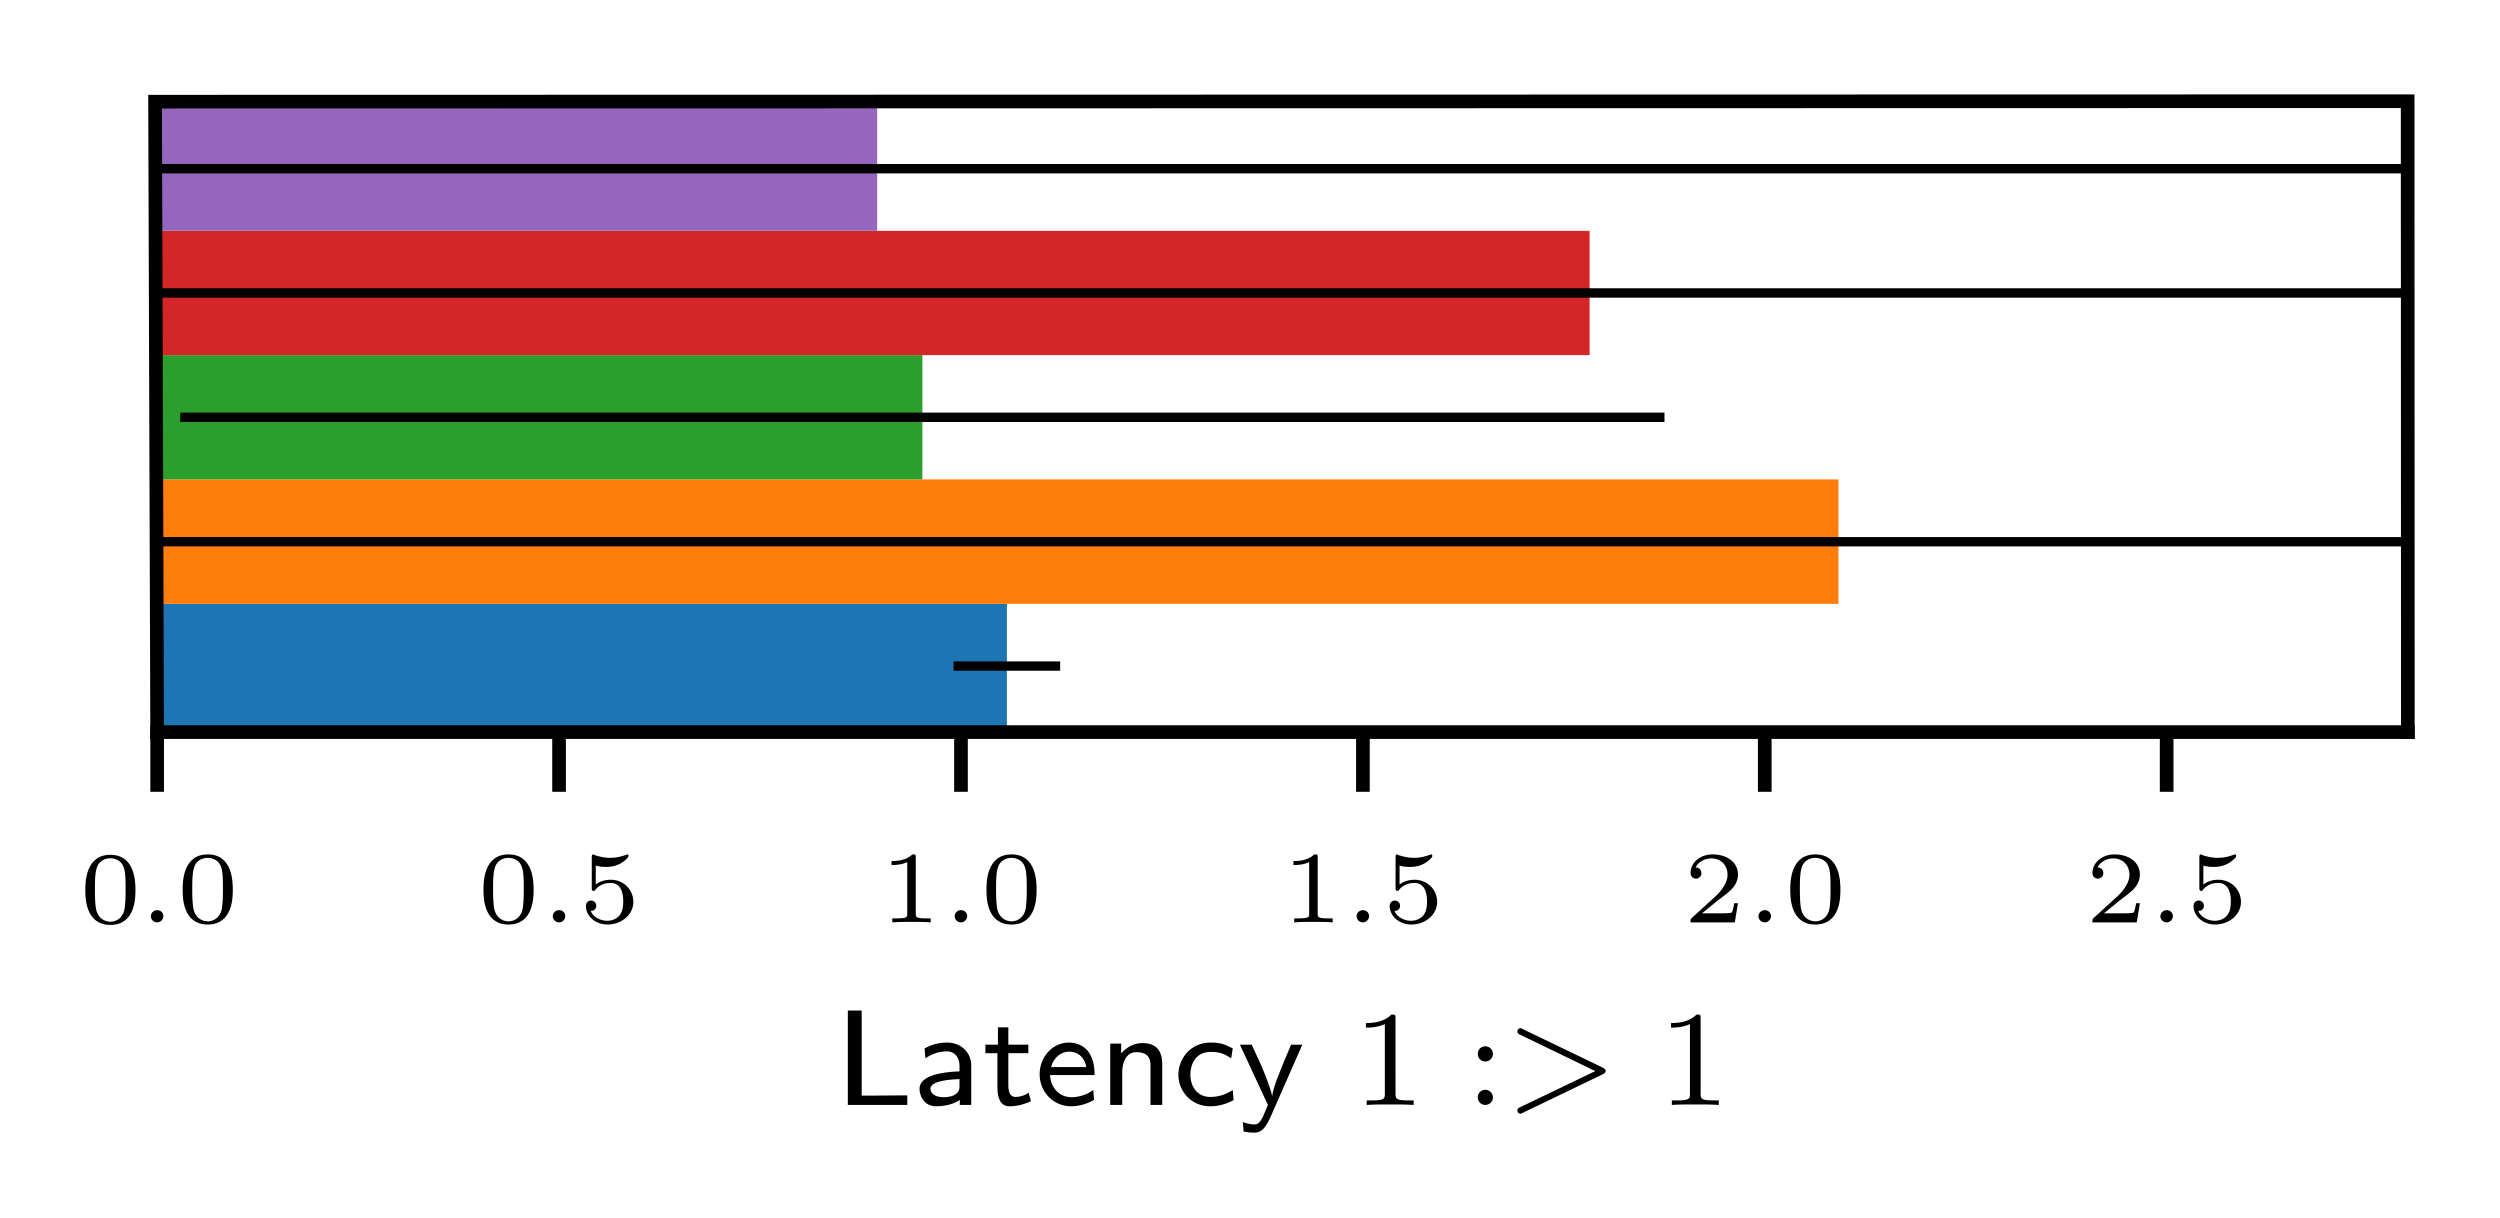 <?xml version="1.0" encoding="UTF-8" standalone="no"?>
<svg
   xmlns:dc="http://purl.org/dc/elements/1.1/"
   xmlns:cc="http://creativecommons.org/ns#"
   xmlns:rdf="http://www.w3.org/1999/02/22-rdf-syntax-ns#"
   xmlns:svg="http://www.w3.org/2000/svg"
   xmlns="http://www.w3.org/2000/svg"
   xmlns:xlink="http://www.w3.org/1999/xlink"
   xmlns:sodipodi="http://sodipodi.sourceforge.net/DTD/sodipodi-0.dtd"
   xmlns:inkscape="http://www.inkscape.org/namespaces/inkscape"
   width="146.491pt"
   height="71.371pt"
   viewBox="0 0 146.491 71.371"
   version="1.1"
   id="svg2"
   inkscape:version="0.91 r13725"
   sodipodi:docname="plot_summary_bar_plots-latency-zoomed.svg">
  <sodipodi:namedview
     pagecolor="#ffffff"
     bordercolor="#666666"
     borderopacity="1"
     objecttolerance="10"
     gridtolerance="10"
     guidetolerance="10"
     inkscape:pageopacity="0"
     inkscape:pageshadow="2"
     inkscape:window-width="764"
     inkscape:window-height="1005"
     id="namedview2291"
     showgrid="false"
     inkscape:snap-grids="true"
     inkscape:zoom="2.1401709"
     inkscape:cx="127.9986"
     inkscape:cy="23.51955"
     inkscape:window-x="0"
     inkscape:window-y="73"
     inkscape:window-maximized="0"
     inkscape:current-layer="surface1"
     fit-margin-top="5"
     fit-margin-left="5"
     fit-margin-right="5"
     fit-margin-bottom="5" />
  <defs
     id="defs4">
    <g
       id="g6">
      <symbol
         overflow="visible"
         id="glyph0-0"
         style="overflow:visible">
        <path
           style="stroke:none"
           d=""
           id="path9"
           inkscape:connector-curvature="0" />
      </symbol>
      <symbol
         overflow="visible"
         id="glyph0-1"
         style="overflow:visible">
        <path
           style="stroke:none"
           d="m 3.297,-1.906 c 0,-0.438 0,-2.078 -1.469,-2.078 -1.469,0 -1.469,1.641 -1.469,2.078 0,0.422 0,2.031 1.469,2.031 1.469,0 1.469,-1.609 1.469,-2.031 z m -1.469,1.844 c -0.25,0 -0.656,-0.125 -0.812,-0.625 -0.094,-0.344 -0.094,-0.922 -0.094,-1.297 0,-0.406 0,-0.859 0.094,-1.188 0.141,-0.531 0.594,-0.609 0.812,-0.609 0.266,0 0.672,0.125 0.797,0.578 0.094,0.312 0.094,0.75 0.094,1.219 0,0.375 0,0.984 -0.094,1.312 C 2.453,-0.141 2.016,-0.062 1.828,-0.062 Z m 0,0"
           id="path12"
           inkscape:connector-curvature="0" />
      </symbol>
      <symbol
         overflow="visible"
         id="glyph0-2"
         style="overflow:visible">
        <path
           style="stroke:none"
           d="M 1.016,-3.328 C 1.219,-3.266 1.422,-3.25 1.625,-3.25 c 0.141,0 0.469,0 0.844,-0.203 0.109,-0.062 0.469,-0.312 0.469,-0.438 0,-0.078 -0.047,-0.094 -0.078,-0.094 -0.016,0 -0.016,0 -0.094,0.031 C 2.562,-3.875 2.25,-3.781 1.859,-3.781 1.562,-3.781 1.25,-3.844 0.969,-3.938 0.922,-3.969 0.891,-3.984 0.875,-3.984 c -0.094,0 -0.094,0.078 -0.094,0.172 l 0,1.797 c 0,0.094 0,0.172 0.109,0.172 C 0.953,-1.844 0.969,-1.875 1,-1.922 1.156,-2.109 1.422,-2.312 1.891,-2.312 2.625,-2.312 2.625,-1.422 2.625,-1.234 2.625,-1 2.609,-0.656 2.406,-0.406 c -0.188,0.219 -0.469,0.312 -0.719,0.312 -0.406,0 -0.828,-0.219 -0.969,-0.578 0.297,0 0.328,-0.234 0.328,-0.297 0,-0.172 -0.125,-0.312 -0.312,-0.312 C 0.688,-1.281 0.438,-1.25 0.438,-0.953 0.438,-0.406 0.953,0.125 1.703,0.125 2.531,0.125 3.219,-0.453 3.219,-1.203 3.219,-1.891 2.672,-2.5 1.891,-2.5 c -0.375,0 -0.688,0.125 -0.875,0.281 z m 0,0"
           id="path15"
           inkscape:connector-curvature="0" />
      </symbol>
      <symbol
         overflow="visible"
         id="glyph0-3"
         style="overflow:visible">
        <path
           style="stroke:none"
           d="m 2.141,-3.797 c 0,-0.188 -0.016,-0.188 -0.203,-0.188 -0.391,0.391 -1,0.391 -1.219,0.391 l 0,0.234 c 0.156,0 0.562,0 0.922,-0.172 l 0,3.016 c 0,0.203 0,0.281 -0.625,0.281 l -0.25,0 0,0.234 c 0.328,-0.031 0.797,-0.031 1.125,-0.031 0.328,0 0.797,0 1.125,0.031 l 0,-0.234 -0.25,0 c -0.625,0 -0.625,-0.078 -0.625,-0.281 z m 0,0"
           id="path18"
           inkscape:connector-curvature="0" />
      </symbol>
      <symbol
         overflow="visible"
         id="glyph0-4"
         style="overflow:visible">
        <path
           style="stroke:none"
           d="M 3.219,-1.125 3,-1.125 C 2.984,-1.031 2.922,-0.641 2.844,-0.578 2.797,-0.531 2.312,-0.531 2.219,-0.531 l -1.109,0 0.766,-0.625 C 2.078,-1.328 2.609,-1.703 2.797,-1.891 2.969,-2.062 3.219,-2.375 3.219,-2.797 c 0,-0.75 -0.672,-1.188 -1.484,-1.188 -0.766,0 -1.297,0.516 -1.297,1.078 0,0.297 0.25,0.344 0.312,0.344 0.156,0 0.328,-0.109 0.328,-0.328 C 1.078,-3.016 1,-3.219 0.734,-3.219 0.875,-3.516 1.234,-3.75 1.656,-3.75 c 0.625,0 0.953,0.469 0.953,0.953 0,0.422 -0.281,0.859 -0.688,1.25 L 0.5,-0.25 C 0.438,-0.188 0.438,-0.188 0.438,0 l 2.594,0 z m 0,0"
           id="path21"
           inkscape:connector-curvature="0" />
      </symbol>
      <symbol
         overflow="visible"
         id="glyph0-5"
         style="overflow:visible">
        <path
           style="stroke:none"
           d="m 1.766,-1.984 c 0.5,0 0.844,0.344 0.844,0.953 0,0.656 -0.391,0.938 -0.828,0.938 C 1.609,-0.094 1,-0.125 0.734,-0.469 0.969,-0.5 1.062,-0.656 1.062,-0.812 c 0,-0.203 -0.141,-0.344 -0.344,-0.344 -0.156,0 -0.344,0.109 -0.344,0.359 0,0.594 0.656,0.922 1.422,0.922 0.891,0 1.469,-0.562 1.469,-1.156 0,-0.438 -0.328,-0.906 -1.047,-1.078 0.484,-0.156 0.859,-0.547 0.859,-1.031 0,-0.484 -0.562,-0.844 -1.281,-0.844 -0.703,0 -1.234,0.328 -1.234,0.812 0,0.266 0.203,0.328 0.328,0.328 0.156,0 0.312,-0.094 0.312,-0.312 0,-0.188 -0.125,-0.297 -0.297,-0.312 0.281,-0.312 0.828,-0.312 0.891,-0.312 0.297,0 0.688,0.141 0.688,0.641 0,0.328 -0.188,0.906 -0.797,0.938 -0.109,0 -0.266,0.016 -0.312,0.016 -0.062,0.016 -0.125,0.016 -0.125,0.109 0,0.094 0.062,0.094 0.156,0.094 z m 0,0"
           id="path24"
           inkscape:connector-curvature="0" />
      </symbol>
      <symbol
         overflow="visible"
         id="glyph0-6"
         style="overflow:visible">
        <path
           style="stroke:none"
           d="m 3.375,-0.984 0,-0.234 -0.703,0 0,-2.641 c 0,-0.141 0,-0.188 -0.141,-0.188 -0.109,0 -0.125,0.031 -0.172,0.094 l -2.078,2.734 0,0.234 1.859,0 0,0.484 c 0,0.188 0,0.266 -0.5,0.266 l -0.188,0 0,0.234 c 0.125,0 0.688,-0.031 0.953,-0.031 C 2.672,-0.031 3.234,0 3.344,0 l 0,-0.234 -0.172,0 c -0.5,0 -0.5,-0.078 -0.5,-0.266 l 0,-0.484 z m -1.203,-2.406 0,2.172 -1.641,0 z m 0,0"
           id="path27"
           inkscape:connector-curvature="0" />
      </symbol>
      <symbol
         overflow="visible"
         id="glyph1-0"
         style="overflow:visible">
        <path
           style="stroke:none"
           d=""
           id="path30"
           inkscape:connector-curvature="0" />
      </symbol>
      <symbol
         overflow="visible"
         id="glyph1-1"
         style="overflow:visible">
        <path
           style="stroke:none"
           d="M 3.578,-2.578 C 4.719,-2.922 5,-3.609 5,-4.047 5,-4.875 4.031,-5.531 2.875,-5.531 l -2.094,0 0,5.531 0.781,0 0,-2.5 1.312,0 L 4.438,0 5.234,0 Z M 1.562,-3.031 l 0,-2.031 1.203,0 c 0.922,0 1.516,0.438 1.516,1.016 0,0.562 -0.547,1.016 -1.516,1.016 z m 0,0"
           id="path33"
           inkscape:connector-curvature="0" />
      </symbol>
      <symbol
         overflow="visible"
         id="glyph1-2"
         style="overflow:visible">
        <path
           style="stroke:none"
           d="m 3.422,-0.875 c -0.438,0.328 -0.938,0.422 -1.281,0.422 -0.703,0 -1.219,-0.562 -1.25,-1.297 L 3.5,-1.75 C 3.5,-2.109 3.469,-2.641 3.156,-3.094 2.875,-3.5 2.391,-3.656 2,-3.656 c -0.969,0 -1.719,0.844 -1.719,1.859 0,1.031 0.797,1.875 1.844,1.875 0.469,0 0.938,-0.141 1.344,-0.375 z M 0.953,-2.219 C 1.125,-2.859 1.609,-3.125 2,-3.125 c 0.344,0 0.875,0.156 1.016,0.906 z m 0,0"
           id="path36"
           inkscape:connector-curvature="0" />
      </symbol>
      <symbol
         overflow="visible"
         id="glyph1-3"
         style="overflow:visible">
        <path
           style="stroke:none"
           d="m 5.656,-3.531 -0.625,0 C 4.969,-3.312 4.516,-1.969 4.266,-1.141 4.203,-0.906 4.125,-0.656 4.109,-0.469 l -0.016,0 C 4.047,-0.797 3.766,-1.656 3.75,-1.719 l -0.594,-1.812 -0.594,0 C 2.328,-2.859 1.734,-1.062 1.672,-0.484 l -0.016,0 C 1.594,-1.047 1,-2.812 0.875,-3.203 0.812,-3.391 0.812,-3.406 0.766,-3.531 l -0.641,0 L 1.281,0 1.953,0 c 0,-0.031 0.219,-0.656 0.5,-1.547 0.125,-0.391 0.359,-1.156 0.406,-1.5 l 0,-0.016 c 0.016,0.172 0.062,0.344 0.125,0.547 0.047,0.203 0.109,0.406 0.156,0.594 L 3.766,0 4.5,0 Z m 0,0"
           id="path39"
           inkscape:connector-curvature="0" />
      </symbol>
      <symbol
         overflow="visible"
         id="glyph1-4"
         style="overflow:visible">
        <path
           style="stroke:none"
           d="m 3.391,-2.297 c 0,-0.812 -0.625,-1.359 -1.406,-1.359 -0.5,0 -0.891,0.109 -1.328,0.344 l 0.047,0.578 c 0.266,-0.172 0.656,-0.406 1.281,-0.406 0.344,0 0.719,0.25 0.719,0.859 l 0,0.312 c -1.188,0.047 -2.344,0.281 -2.344,1.031 0,0.391 0.266,1.016 0.969,1.016 0.344,0 0.969,-0.062 1.391,-0.375 L 2.719,0 3.391,0 Z M 2.703,-1.125 c 0,0.156 0,0.359 -0.281,0.531 -0.25,0.141 -0.562,0.141 -0.656,0.141 -0.438,0 -0.766,-0.188 -0.766,-0.5 0,-0.5 1.344,-0.547 1.703,-0.562 z m 0,0"
           id="path42"
           inkscape:connector-curvature="0" />
      </symbol>
      <symbol
         overflow="visible"
         id="glyph1-5"
         style="overflow:visible">
        <path
           style="stroke:none"
           d="m 1.344,-1.703 c 0,-0.859 0.719,-1.312 1.422,-1.328 l 0,-0.594 c -0.672,0.016 -1.156,0.344 -1.469,0.766 l 0,-0.734 -0.625,0 0,3.594 0.672,0 z m 0,0"
           id="path45"
           inkscape:connector-curvature="0" />
      </symbol>
      <symbol
         overflow="visible"
         id="glyph1-6"
         style="overflow:visible">
        <path
           style="stroke:none"
           d="m 3.688,-5.531 -0.672,0 0,2.328 c -0.5,-0.359 -1.031,-0.422 -1.25,-0.422 -0.844,0 -1.484,0.844 -1.484,1.859 0,1.016 0.641,1.844 1.453,1.844 0.5,0 0.953,-0.219 1.266,-0.5 L 3,0 3.688,0 Z M 3,-0.984 c -0.203,0.328 -0.5,0.531 -0.891,0.531 -0.562,0 -1.125,-0.391 -1.125,-1.312 0,-0.984 0.672,-1.328 1.219,-1.328 0.312,0 0.578,0.141 0.797,0.406 z m 0,0"
           id="path48"
           inkscape:connector-curvature="0" />
      </symbol>
      <symbol
         overflow="visible"
         id="glyph1-7"
         style="overflow:visible">
        <path
           style="stroke:none"
           d="m 1.578,-5.531 -0.812,0 0,5.531 3.484,0 0,-0.562 c -0.766,0 -1.516,0.016 -2.281,0.016 l -0.391,0 z m 0,0"
           id="path51"
           inkscape:connector-curvature="0" />
      </symbol>
      <symbol
         overflow="visible"
         id="glyph1-8"
         style="overflow:visible">
        <path
           style="stroke:none"
           d="m 1.5,-3.031 1.172,0 0,-0.5 -1.172,0 0,-1.016 -0.609,0 0,1.016 -0.734,0 0,0.5 0.703,0 0,2.016 c 0,0.531 0.141,1.094 0.703,1.094 0.578,0 1.016,-0.188 1.266,-0.297 l -0.141,-0.5 c -0.266,0.188 -0.547,0.25 -0.766,0.25 C 1.578,-0.469 1.5,-0.797 1.5,-1.156 Z m 0,0"
           id="path54"
           inkscape:connector-curvature="0" />
      </symbol>
      <symbol
         overflow="visible"
         id="glyph1-9"
         style="overflow:visible">
        <path
           style="stroke:none"
           d="m 3.703,-2.359 c 0,-0.625 -0.188,-1.266 -1.156,-1.266 -0.453,0 -0.891,0.188 -1.25,0.609 l 0,-0.578 -0.641,0 0,3.594 0.703,0 0,-1.938 c 0,-0.531 0.219,-1.156 0.828,-1.156 0.828,0 0.828,0.562 0.828,0.797 l 0,2.297 0.688,0 z m 0,0"
           id="path57"
           inkscape:connector-curvature="0" />
      </symbol>
      <symbol
         overflow="visible"
         id="glyph1-10"
         style="overflow:visible">
        <path
           style="stroke:none"
           d="m 3.469,-0.875 c -0.406,0.266 -0.828,0.406 -1.328,0.406 -0.734,0 -1.156,-0.594 -1.156,-1.312 0,-0.609 0.312,-1.328 1.188,-1.328 0.531,0 0.797,0.109 1.203,0.375 L 3.469,-3.312 C 3,-3.547 2.781,-3.656 2.172,-3.656 c -1.203,0 -1.891,0.969 -1.891,1.891 0,0.969 0.766,1.844 1.859,1.844 0.547,0 1.031,-0.172 1.375,-0.359 z m 0,0"
           id="path60"
           inkscape:connector-curvature="0" />
      </symbol>
      <symbol
         overflow="visible"
         id="glyph1-11"
         style="overflow:visible">
        <path
           style="stroke:none"
           d="m 3.781,-3.531 -0.656,0 C 2.484,-2.016 2.047,-0.984 2.016,-0.5 c -0.031,-0.219 -0.172,-0.625 -0.312,-1 -0.125,-0.312 -0.25,-0.641 -0.391,-0.953 l -0.5,-1.078 -0.688,0 L 1.766,0 c -0.094,0.234 -0.25,0.594 -0.297,0.703 -0.172,0.328 -0.281,0.438 -0.5,0.438 -0.031,0 -0.328,0 -0.672,-0.141 L 0.344,1.562 c 0.078,0.016 0.375,0.062 0.625,0.062 0.312,0 0.594,-0.125 0.938,-0.891 z m 0,0"
           id="path63"
           inkscape:connector-curvature="0" />
      </symbol>
      <symbol
         overflow="visible"
         id="glyph1-12"
         style="overflow:visible">
        <path
           style="stroke:none"
           d="m 0.781,-5.531 0,5.531 2.266,0 c 1.438,0 2.594,-1.219 2.594,-2.719 0,-1.562 -1.172,-2.812 -2.594,-2.812 z m 0.781,5.062 0,-4.594 1.266,0 c 1.094,0 2.031,0.875 2.031,2.344 0,1.469 -0.984,2.25 -2.031,2.25 z m 0,0"
           id="path66"
           inkscape:connector-curvature="0" />
      </symbol>
      <symbol
         overflow="visible"
         id="glyph1-13"
         style="overflow:visible">
        <path
           style="stroke:none"
           d="m 1.406,-5.469 -0.812,0 0,0.812 0.812,0 z m -0.062,1.938 -0.672,0 0,3.531 0.672,0 z m 0,0"
           id="path69"
           inkscape:connector-curvature="0" />
      </symbol>
      <symbol
         overflow="visible"
         id="glyph1-14"
         style="overflow:visible">
        <path
           style="stroke:none"
           d="m 2.906,-3.406 c -0.547,-0.234 -0.938,-0.25 -1.219,-0.25 -0.203,0 -1.406,0 -1.406,1.062 0,0.375 0.203,0.578 0.312,0.672 C 0.875,-1.641 1.203,-1.578 1.625,-1.5 2,-1.422 2.438,-1.344 2.438,-0.969 c 0,0.5 -0.672,0.5 -0.781,0.5 -0.516,0 -0.984,-0.172 -1.312,-0.406 l -0.109,0.609 c 0.281,0.125 0.766,0.344 1.422,0.344 0.359,0 0.703,-0.047 1,-0.266 0.297,-0.234 0.391,-0.578 0.391,-0.844 0,-0.141 -0.016,-0.453 -0.344,-0.766 C 2.406,-2.062 2.125,-2.109 1.734,-2.188 1.266,-2.266 0.906,-2.344 0.906,-2.688 c 0,-0.453 0.578,-0.453 0.703,-0.453 0.453,0 0.797,0.094 1.203,0.297 z m 0,0"
           id="path72"
           inkscape:connector-curvature="0" />
      </symbol>
      <symbol
         overflow="visible"
         id="glyph1-15"
         style="overflow:visible">
        <path
           style="stroke:none"
           d="m 2.344,-1.516 0,-0.516 -2.25,0 0,0.516 z m 0,0"
           id="path75"
           inkscape:connector-curvature="0" />
      </symbol>
      <symbol
         overflow="visible"
         id="glyph1-16"
         style="overflow:visible">
        <path
           style="stroke:none"
           d="m 6.234,-5.531 -0.719,0 0,0.703 0.719,0 z m -0.031,2 -0.672,0 0,3.531 0.672,0 z m -2.344,0.5 0.984,0 0,-0.5 -1,0 0,-0.938 c 0,-0.484 0.266,-0.609 0.5,-0.609 0.234,0 0.422,0.094 0.5,0.141 l 0,-0.594 c -0.188,-0.062 -0.25,-0.078 -0.5,-0.078 -0.641,0 -1.141,0.578 -1.141,1.375 l 0,4.234 0.656,0 z m -2.344,0 0.984,0 0,-0.5 -1.016,0 0,-0.938 c 0,-0.531 0.406,-0.609 0.625,-0.609 0.203,0 0.406,0.047 0.594,0.125 l 0,-0.578 C 2.609,-5.547 2.375,-5.609 2.125,-5.609 c -0.734,0 -1.281,0.594 -1.281,1.375 l 0,0.703 -0.609,0 0,0.5 0.609,0 0,3.031 0.672,0 z m 0,0"
           id="path78"
           inkscape:connector-curvature="0" />
      </symbol>
      <symbol
         overflow="visible"
         id="glyph2-0"
         style="overflow:visible">
        <path
           style="stroke:none"
           d=""
           id="path81"
           inkscape:connector-curvature="0" />
      </symbol>
      <symbol
         overflow="visible"
         id="glyph2-1"
         style="overflow:visible">
        <path
           style="stroke:none"
           d="m 1.922,-4.047 -0.125,0 c -0.391,0.359 -0.891,0.375 -1.25,0.391 l 0,0.375 c 0.234,0 0.531,-0.016 0.828,-0.141 l 0,3.047 -0.781,0 0,0.375 2.125,0 0,-0.375 -0.797,0 z m 0,0"
           id="path84"
           inkscape:connector-curvature="0" />
      </symbol>
      <symbol
         overflow="visible"
         id="glyph2-2"
         style="overflow:visible">
        <path
           style="stroke:none"
           d="m 1.688,-0.453 c -0.062,0 -0.141,0 -0.203,0 l -0.688,0 L 1.719,-1.281 C 1.828,-1.375 2.125,-1.594 2.234,-1.688 c 0.266,-0.234 0.625,-0.547 0.625,-1.078 0,-0.672 -0.5,-1.281 -1.359,-1.281 -0.641,0 -1.031,0.344 -1.234,0.953 L 0.547,-2.75 c 0.141,-0.5 0.344,-0.891 0.859,-0.891 0.516,0 0.891,0.359 0.891,0.891 0,0.5 -0.297,0.781 -0.656,1.125 -0.109,0.109 -0.438,0.391 -0.562,0.5 -0.172,0.156 -0.594,0.562 -0.766,0.719 l 0,0.406 2.547,0 0,-0.453 z m 0,0"
           id="path87"
           inkscape:connector-curvature="0" />
      </symbol>
      <symbol
         overflow="visible"
         id="glyph2-3"
         style="overflow:visible">
        <path
           style="stroke:none"
           d="m 1.484,-3.469 c 0.062,0 0.141,0 0.203,0 l 0.766,0 c -0.922,0.891 -1.5,2.141 -1.5,3.531 l 0.562,0 c 0,-1.75 0.859,-3 1.391,-3.562 l 0,-0.422 -2.641,0 0,0.453 z m 0,0"
           id="path90"
           inkscape:connector-curvature="0" />
      </symbol>
      <symbol
         overflow="visible"
         id="glyph2-4"
         style="overflow:visible">
        <path
           style="stroke:none"
           d="M 2.625,-3.938 C 2.297,-4.047 2.078,-4.047 1.969,-4.047 c -0.922,0 -1.703,0.844 -1.703,2.109 0,1.625 0.734,2.062 1.328,2.062 0.484,0 0.734,-0.234 0.922,-0.422 0.391,-0.406 0.391,-0.828 0.391,-1.031 0,-0.797 -0.422,-1.438 -1,-1.438 -0.594,0 -0.906,0.297 -1.078,0.469 0.078,-0.812 0.5,-1.391 1.141,-1.391 0.125,0 0.359,0.016 0.656,0.141 z m -1.797,2.625 c 0,-0.047 0,-0.125 0.016,-0.156 0,-0.406 0.25,-0.906 0.781,-0.906 0.734,0 0.734,0.844 0.734,1.047 0,0.219 0,0.469 -0.156,0.719 -0.156,0.219 -0.328,0.344 -0.609,0.344 -0.625,0 -0.734,-0.781 -0.766,-1.047 z m 0,0"
           id="path93"
           inkscape:connector-curvature="0" />
      </symbol>
      <symbol
         overflow="visible"
         id="glyph2-5"
         style="overflow:visible">
        <path
           style="stroke:none"
           d="M 0.453,-0.156 C 0.75,0.062 1.016,0.125 1.297,0.125 2.141,0.125 2.906,-0.719 2.906,-2 c 0,-1.641 -0.719,-2.047 -1.297,-2.047 -0.531,0 -0.781,0.25 -0.953,0.422 -0.375,0.391 -0.391,0.797 -0.391,1.031 0,0.781 0.422,1.438 1,1.438 0.672,0 1.047,-0.453 1.078,-0.484 -0.078,0.953 -0.547,1.375 -1.047,1.375 -0.297,0 -0.5,-0.125 -0.625,-0.234 z m 1.875,-2.438 c 0,0.031 0,0.094 0,0.125 0,0.453 -0.266,0.922 -0.781,0.922 -0.234,0 -0.406,-0.062 -0.562,-0.312 C 0.828,-2.094 0.812,-2.328 0.812,-2.594 c 0,-0.234 0,-0.5 0.188,-0.766 C 1.125,-3.531 1.297,-3.688 1.609,-3.688 c 0.578,0 0.703,0.703 0.719,1.094 z m 0,0"
           id="path96"
           inkscape:connector-curvature="0" />
      </symbol>
      <symbol
         overflow="visible"
         id="glyph2-6"
         style="overflow:visible">
        <path
           style="stroke:none"
           d="m 2.375,-1 0.609,0 0,-0.391 -0.609,0 0,-2.531 -0.594,0 -1.609,2.531 0,0.391 1.688,0 0,1 L 2.375,0 Z M 0.688,-1.391 c 0.188,-0.281 1.203,-1.875 1.203,-2.234 l 0,2.234 z m 0,0"
           id="path99"
           inkscape:connector-curvature="0" />
      </symbol>
      <symbol
         overflow="visible"
         id="glyph2-7"
         style="overflow:visible">
        <path
           style="stroke:none"
           d="m 0.594,-3.062 c 0.25,-0.484 0.688,-0.625 0.969,-0.625 0.359,0 0.609,0.203 0.609,0.547 0,0.328 -0.203,0.719 -0.656,0.781 C 1.484,-2.344 1.453,-2.344 1.062,-2.312 l 0,0.391 0.469,0 c 0.562,0 0.766,0.453 0.766,0.828 0,0.469 -0.281,0.828 -0.75,0.828 -0.422,0 -0.906,-0.203 -1.203,-0.594 L 0.266,-0.469 C 0.609,-0.078 1.094,0.125 1.562,0.125 c 0.781,0 1.344,-0.578 1.344,-1.219 0,-0.484 -0.391,-0.875 -0.859,-1.016 C 2.5,-2.344 2.734,-2.75 2.734,-3.141 c 0,-0.5 -0.531,-0.906 -1.172,-0.906 -0.516,0 -0.953,0.266 -1.203,0.625 z m 0,0"
           id="path102"
           inkscape:connector-curvature="0" />
      </symbol>
      <symbol
         overflow="visible"
         id="glyph2-8"
         style="overflow:visible">
        <path
           style="stroke:none"
           d="m 0.984,-3.516 1.656,0 0,-0.406 -2.141,0 0,2.234 0.438,0 c 0.141,-0.328 0.422,-0.469 0.703,-0.469 0.234,0 0.609,0.172 0.609,0.922 0,0.797 -0.5,0.969 -0.797,0.969 -0.406,0 -0.781,-0.219 -0.984,-0.547 L 0.234,-0.453 C 0.531,-0.094 0.969,0.125 1.453,0.125 c 0.781,0 1.406,-0.609 1.406,-1.344 0,-0.734 -0.562,-1.328 -1.219,-1.328 -0.25,0 -0.484,0.094 -0.656,0.234 z m 0,0"
           id="path105"
           inkscape:connector-curvature="0" />
      </symbol>
      <symbol
         overflow="visible"
         id="glyph2-9"
         style="overflow:visible">
        <path
           style="stroke:none"
           d="M 2.047,-2.125 C 2.438,-2.25 2.812,-2.562 2.812,-3 c 0,-0.547 -0.516,-1.047 -1.234,-1.047 -0.703,0 -1.219,0.5 -1.219,1.047 0,0.438 0.375,0.766 0.766,0.875 -0.531,0.172 -0.859,0.578 -0.859,1.031 0,0.641 0.562,1.219 1.312,1.219 0.766,0 1.328,-0.578 1.328,-1.219 0,-0.453 -0.344,-0.859 -0.859,-1.031 z M 1.578,-2.312 C 1.156,-2.312 0.812,-2.562 0.812,-3 c 0,-0.375 0.266,-0.688 0.766,-0.688 0.5,0 0.781,0.312 0.781,0.688 0,0.422 -0.344,0.688 -0.781,0.688 z m 0,2.047 c -0.406,0 -0.766,-0.266 -0.766,-0.828 0,-0.547 0.344,-0.828 0.766,-0.828 0.438,0 0.781,0.297 0.781,0.828 0,0.562 -0.359,0.828 -0.781,0.828 z m 0,0"
           id="path108"
           inkscape:connector-curvature="0" />
      </symbol>
      <symbol
         overflow="visible"
         id="glyph2-10"
         style="overflow:visible">
        <path
           style="stroke:none"
           d="m 2.953,-3.984 c -0.375,-0.203 -0.719,-0.297 -1.156,-0.297 -0.906,0 -1.438,0.609 -1.438,1.188 0,0.25 0.078,0.531 0.359,0.812 0.266,0.234 0.547,0.297 0.922,0.391 0.5,0.125 0.641,0.156 0.812,0.328 0.109,0.109 0.203,0.281 0.203,0.484 0,0.375 -0.328,0.75 -0.922,0.75 -0.328,0 -0.891,-0.094 -1.359,-0.5 L 0.281,-0.281 C 0.578,-0.109 1.078,0.125 1.75,0.125 c 0.828,0 1.422,-0.609 1.422,-1.281 0,-0.484 -0.281,-0.75 -0.406,-0.875 C 2.516,-2.281 2.25,-2.344 1.781,-2.453 1.422,-2.531 1.234,-2.578 1.078,-2.719 1,-2.797 0.875,-2.938 0.875,-3.172 0.875,-3.5 1.203,-3.844 1.781,-3.844 c 0.453,0 0.781,0.141 1.078,0.391 z m 0,0"
           id="path111"
           inkscape:connector-curvature="0" />
      </symbol>
      <symbol
         overflow="visible"
         id="glyph2-11"
         style="overflow:visible">
        <path
           style="stroke:none"
           d="m 1.125,-2.281 0.891,0 0,-0.375 -0.891,0 0,-0.766 -0.453,0 0,0.766 -0.547,0 0,0.375 0.516,0 0,1.516 c 0,0.406 0.109,0.828 0.531,0.828 0.438,0 0.766,-0.141 0.953,-0.219 L 2.016,-0.547 c -0.203,0.141 -0.406,0.188 -0.578,0.188 -0.25,0 -0.312,-0.234 -0.312,-0.516 z m 0,0"
           id="path114"
           inkscape:connector-curvature="0" />
      </symbol>
      <symbol
         overflow="visible"
         id="glyph2-12"
         style="overflow:visible">
        <path
           style="stroke:none"
           d="m 2.547,-1.719 c 0,-0.609 -0.469,-1.031 -1.062,-1.031 -0.375,0 -0.656,0.078 -1,0.266 l 0.047,0.438 c 0.188,-0.141 0.484,-0.312 0.953,-0.312 0.266,0 0.547,0.188 0.547,0.641 l 0,0.234 c -0.891,0.031 -1.766,0.219 -1.766,0.781 C 0.266,-0.406 0.469,0.062 1,0.062 1.25,0.062 1.734,0 2.047,-0.234 l 0,0.234 0.5,0 z m -0.516,0.875 c 0,0.109 0,0.266 -0.219,0.391 -0.188,0.109 -0.422,0.125 -0.484,0.125 C 1,-0.328 0.75,-0.484 0.75,-0.719 c 0,-0.375 1.016,-0.406 1.281,-0.422 z m 0,0"
           id="path117"
           inkscape:connector-curvature="0" />
      </symbol>
      <symbol
         overflow="visible"
         id="glyph2-13"
         style="overflow:visible">
        <path
           style="stroke:none"
           d="m 1.156,-0.531 -0.547,0 0,0.531 0.547,0 z m 0,0"
           id="path120"
           inkscape:connector-curvature="0" />
      </symbol>
      <symbol
         overflow="visible"
         id="glyph2-14"
         style="overflow:visible">
        <path
           style="stroke:none"
           d="m 3.812,-1.797 -1.344,0 0,0.406 0.812,0 0,0.906 c -0.266,0.078 -0.516,0.125 -0.781,0.125 -0.922,0 -1.5,-0.875 -1.5,-1.719 C 1,-2.906 1.562,-3.812 2.469,-3.812 c 0.547,0 0.891,0.172 1.188,0.422 L 3.766,-3.938 C 3.344,-4.125 2.984,-4.219 2.531,-4.219 c -1.219,0 -2.125,0.938 -2.125,2.141 0,1.156 0.906,2.141 2.078,2.141 0.438,0 0.938,-0.094 1.328,-0.297 z m 0,0"
           id="path123"
           inkscape:connector-curvature="0" />
      </symbol>
      <symbol
         overflow="visible"
         id="glyph2-15"
         style="overflow:visible">
        <path
           style="stroke:none"
           d="m 2.984,-1.312 c 0,-0.781 -0.625,-1.438 -1.406,-1.438 -0.766,0 -1.406,0.656 -1.406,1.438 0,0.766 0.641,1.375 1.406,1.375 0.781,0 1.406,-0.609 1.406,-1.375 z m -1.406,0.953 c -0.469,0 -0.875,-0.344 -0.875,-1.016 0,-0.672 0.438,-0.984 0.875,-0.984 0.453,0 0.891,0.312 0.891,0.984 0,0.688 -0.422,1.016 -0.891,1.016 z m 0,0"
           id="path126"
           inkscape:connector-curvature="0" />
      </symbol>
      <symbol
         overflow="visible"
         id="glyph2-16"
         style="overflow:visible">
        <path
           style="stroke:none"
           d="m 1,-4.156 -0.5,0 L 0.5,0 1,0 Z m 0,0"
           id="path129"
           inkscape:connector-curvature="0" />
      </symbol>
      <symbol
         overflow="visible"
         id="glyph2-17"
         style="overflow:visible">
        <path
           style="stroke:none"
           d="m 1.156,0 0,-0.531 -0.547,0 0,0.531 0.172,0 -0.172,0.766 0.266,0 z m 0,0"
           id="path132"
           inkscape:connector-curvature="0" />
      </symbol>
      <symbol
         overflow="visible"
         id="glyph2-18"
         style="overflow:visible">
        <path
           style="stroke:none"
           d="M 1.031,-0.281 C 1.344,0 1.688,0.062 1.891,0.062 c 0.641,0 1.172,-0.609 1.172,-1.391 0,-0.719 -0.391,-1.391 -0.984,-1.391 -0.266,0 -0.719,0.078 -1.062,0.344 l 0,-0.281 -0.5,0 0,3.812 0.516,0 z m 0,-1.703 c 0.141,-0.172 0.375,-0.312 0.656,-0.312 0.484,0 0.859,0.438 0.859,0.969 0,0.594 -0.453,1 -0.922,1 -0.094,0 -0.234,-0.016 -0.391,-0.141 C 1.047,-0.609 1.031,-0.703 1.031,-0.812 Z m 0,0"
           id="path135"
           inkscape:connector-curvature="0" />
      </symbol>
      <symbol
         overflow="visible"
         id="glyph2-19"
         style="overflow:visible">
        <path
           style="stroke:none"
           d="m 4.25,-2.656 -0.469,0 c -0.047,0.172 -0.391,1.172 -0.578,1.797 -0.047,0.172 -0.109,0.375 -0.125,0.5 C 3.047,-0.594 2.828,-1.25 2.812,-1.281 l -0.438,-1.375 -0.453,0 C 1.75,-2.141 1.297,-0.797 1.25,-0.359 c -0.047,-0.438 -0.5,-1.75 -0.594,-2.047 -0.047,-0.141 -0.047,-0.156 -0.078,-0.25 l -0.484,0 0.875,2.656 0.5,0 c 0,-0.031 0.172,-0.5 0.375,-1.156 0.094,-0.297 0.266,-0.875 0.297,-1.141 0.016,0.125 0.062,0.25 0.094,0.406 0.047,0.156 0.094,0.312 0.125,0.453 L 2.828,0 3.375,0 Z m 0,0"
           id="path138"
           inkscape:connector-curvature="0" />
      </symbol>
      <symbol
         overflow="visible"
         id="glyph2-20"
         style="overflow:visible">
        <path
           style="stroke:none"
           d="m 2.781,-1.766 c 0,-0.469 -0.141,-0.953 -0.875,-0.953 -0.344,0 -0.672,0.141 -0.938,0.453 l 0,-0.438 -0.469,0 L 0.5,0 l 0.516,0 0,-1.453 c 0,-0.391 0.172,-0.875 0.625,-0.875 0.625,0 0.625,0.422 0.625,0.594 L 2.266,0 2.781,0 Z m 0,0"
           id="path141"
           inkscape:connector-curvature="0" />
      </symbol>
      <symbol
         overflow="visible"
         id="glyph2-21"
         style="overflow:visible">
        <path
           style="stroke:none"
           d="m 3.328,-2.078 c -0.062,0.188 -0.5,1.234 -0.562,1.484 -0.047,-0.172 -0.312,-0.859 -0.375,-1.016 l -1.031,-2.547 -0.734,0 0,4.156 0.5,0 0,-3.672 0.016,0 c 0.047,0.203 0.359,1 0.391,1.062 l 1,2.484 0.469,0 0.891,-2.203 c 0,0 0.406,-1.016 0.516,-1.359 l 0,3.688 0.5,0 0,-4.156 -0.734,0 z m 0,0"
           id="path144"
           inkscape:connector-curvature="0" />
      </symbol>
      <symbol
         overflow="visible"
         id="glyph2-22"
         style="overflow:visible">
        <path
           style="stroke:none"
           d="m 2.531,-2.406 0,-0.25 -2.266,0 0,0.375 0.875,0 c 0.078,0 0.141,0 0.219,0 l 0.469,0 -1.656,2.016 0,0.266 2.391,0 0,-0.406 -0.938,0 c -0.062,0 -0.141,0.016 -0.219,0.016 l -0.516,0 z m 0,0"
           id="path147"
           inkscape:connector-curvature="0" />
      </symbol>
      <symbol
         overflow="visible"
         id="glyph2-23"
         style="overflow:visible">
        <path
           style="stroke:none"
           d="m 2.578,-0.656 c -0.344,0.25 -0.719,0.328 -0.969,0.328 -0.531,0 -0.922,-0.438 -0.938,-0.984 l 1.969,0 c 0,-0.266 -0.031,-0.672 -0.266,-1.016 C 2.156,-2.641 1.797,-2.75 1.5,-2.75 c -0.734,0 -1.297,0.641 -1.297,1.406 0,0.766 0.609,1.406 1.391,1.406 0.344,0 0.703,-0.109 1.016,-0.297 z M 0.719,-1.672 c 0.125,-0.469 0.484,-0.688 0.781,-0.688 0.266,0 0.656,0.141 0.766,0.688 z m 0,0"
           id="path150"
           inkscape:connector-curvature="0" />
      </symbol>
      <symbol
         overflow="visible"
         id="glyph2-24"
         style="overflow:visible">
        <path
           style="stroke:none"
           d="m 2.688,-1.938 c 0.859,-0.25 1.078,-0.766 1.078,-1.094 0,-0.625 -0.734,-1.125 -1.609,-1.125 l -1.562,0 0,4.156 0.578,0 0,-1.875 0.984,0 L 3.328,0 3.938,0 Z m -1.516,-0.344 0,-1.516 0.906,0 c 0.688,0 1.141,0.312 1.141,0.766 0,0.422 -0.422,0.75 -1.141,0.75 z m 0,0"
           id="path153"
           inkscape:connector-curvature="0" />
      </symbol>
      <symbol
         overflow="visible"
         id="glyph2-25"
         style="overflow:visible">
        <path
           style="stroke:none"
           d="m 2.766,-4.156 -0.5,0 0,1.75 c -0.375,-0.281 -0.766,-0.312 -0.938,-0.312 -0.641,0 -1.109,0.625 -1.109,1.391 0,0.766 0.469,1.391 1.078,1.391 0.375,0 0.719,-0.172 0.953,-0.375 L 2.25,0 2.766,0 Z M 2.25,-0.734 C 2.094,-0.5 1.875,-0.328 1.578,-0.328 c -0.406,0 -0.844,-0.297 -0.844,-1 0,-0.75 0.516,-1 0.922,-1 0.234,0 0.438,0.109 0.594,0.312 z m 0,0"
           id="path156"
           inkscape:connector-curvature="0" />
      </symbol>
      <symbol
         overflow="visible"
         id="glyph3-0"
         style="overflow:visible">
        <path
           style="stroke:none"
           d=""
           id="path159"
           inkscape:connector-curvature="0" />
      </symbol>
      <symbol
         overflow="visible"
         id="glyph3-1"
         style="overflow:visible">
        <path
           style="stroke:none"
           d="m -2.766,-4.438 c 0.234,0.094 1.641,0.672 1.984,0.75 -0.234,0.062 -1.156,0.422 -1.359,0.516 l -3.391,1.359 0,0.969 5.531,0 0,-0.656 -4.891,0 0,-0.016 c 0.281,-0.062 1.328,-0.469 1.422,-0.516 l 3.297,-1.328 0,-0.641 -2.922,-1.172 c -0.016,0 -1.375,-0.562 -1.812,-0.688 l 0,-0.016 4.906,0 0,-0.672 -5.531,0 0,0.984 z m 0,0"
           id="path162"
           inkscape:connector-curvature="0" />
      </symbol>
      <symbol
         overflow="visible"
         id="glyph3-2"
         style="overflow:visible">
        <path
           style="stroke:none"
           d="m -2.297,-3.391 c -0.812,0 -1.359,0.625 -1.359,1.406 0,0.5 0.109,0.891 0.344,1.328 l 0.578,-0.047 c -0.172,-0.266 -0.406,-0.656 -0.406,-1.281 0,-0.344 0.25,-0.719 0.859,-0.719 l 0.312,0 c 0.047,1.188 0.281,2.344 1.031,2.344 0.391,0 1.016,-0.266 1.016,-0.969 0,-0.344 -0.062,-0.969 -0.375,-1.391 l 0.297,0 0,-0.672 z m 1.172,0.688 c 0.156,0 0.359,0 0.531,0.281 0.141,0.25 0.141,0.562 0.141,0.656 0,0.438 -0.188,0.766 -0.5,0.766 -0.5,0 -0.547,-1.344 -0.562,-1.703 z m 0,0"
           id="path165"
           inkscape:connector-curvature="0" />
      </symbol>
      <symbol
         overflow="visible"
         id="glyph3-3"
         style="overflow:visible">
        <path
           style="stroke:none"
           d="m -0.375,-1.375 c 0.391,-0.422 0.453,-0.875 0.453,-1.141 0,-0.844 -0.797,-1.562 -1.859,-1.562 -0.953,0 -1.844,0.531 -1.844,1.312 0,0.359 0.109,0.953 0.469,1.422 l -0.375,0 0,0.672 5.078,0 0,-0.703 z m -2.266,0 C -2.875,-1.547 -3.062,-1.859 -3.062,-2.25 c 0,-0.641 0.578,-1.141 1.281,-1.141 0.797,0 1.328,0.609 1.328,1.219 0,0.125 -0.016,0.328 -0.172,0.531 C -0.812,-1.406 -0.938,-1.375 -1.078,-1.375 Z m 0,0"
           id="path168"
           inkscape:connector-curvature="0" />
      </symbol>
      <symbol
         overflow="visible"
         id="glyph3-4"
         style="overflow:visible">
        <path
           style="stroke:none"
           d="m -5.531,-1.578 0,0.812 5.531,0 0,-0.812 z m 0,0"
           id="path171"
           inkscape:connector-curvature="0" />
      </symbol>
      <symbol
         overflow="visible"
         id="glyph3-5"
         style="overflow:visible">
        <path
           style="stroke:none"
           d="m -5.531,-0.781 5.531,0 0,-2.266 c 0,-1.438 -1.219,-2.594 -2.719,-2.594 -1.562,0 -2.812,1.172 -2.812,2.594 z m 5.062,-0.781 -4.594,0 0,-1.266 c 0,-1.094 0.875,-2.031 2.344,-2.031 1.469,0 2.25,0.984 2.25,2.031 z m 0,0"
           id="path174"
           inkscape:connector-curvature="0" />
      </symbol>
      <symbol
         overflow="visible"
         id="glyph4-0"
         style="overflow:visible">
        <path
           style="stroke:none"
           d=""
           id="path177"
           inkscape:connector-curvature="0" />
      </symbol>
      <symbol
         overflow="visible"
         id="glyph4-1"
         style="overflow:visible">
        <path
           style="stroke:none"
           d="m 1.5,-0.359 c 0,-0.219 -0.172,-0.359 -0.359,-0.359 -0.219,0 -0.375,0.172 -0.375,0.359 C 0.766,-0.156 0.938,0 1.141,0 1.328,0 1.5,-0.172 1.5,-0.359 Z m 0,0"
           id="path180"
           inkscape:connector-curvature="0" />
      </symbol>
      <symbol
         overflow="visible"
         id="glyph5-0"
         style="overflow:visible">
        <path
           style="stroke:none"
           d=""
           id="path183"
           inkscape:connector-curvature="0" />
      </symbol>
      <symbol
         overflow="visible"
         id="glyph5-1"
         style="overflow:visible">
        <path
           style="stroke:none"
           d="m 2.5,-5.078 c 0,-0.219 -0.016,-0.219 -0.234,-0.219 -0.328,0.312 -0.75,0.5 -1.5,0.5 l 0,0.266 c 0.219,0 0.641,0 1.109,-0.203 l 0,4.078 c 0,0.297 -0.031,0.391 -0.781,0.391 l -0.281,0 0,0.266 c 0.328,-0.031 1.016,-0.031 1.375,-0.031 0.359,0 1.047,0 1.375,0.031 l 0,-0.266 -0.281,0 c -0.75,0 -0.781,-0.094 -0.781,-0.391 z m 0,0"
           id="path186"
           inkscape:connector-curvature="0" />
      </symbol>
      <symbol
         overflow="visible"
         id="glyph5-2"
         style="overflow:visible">
        <path
           style="stroke:none"
           d="m 1.625,-2.984 c 0,-0.281 -0.219,-0.453 -0.453,-0.453 -0.266,0 -0.438,0.219 -0.438,0.438 0,0.281 0.219,0.453 0.438,0.453 0.266,0 0.453,-0.219 0.453,-0.438 z m 0,2.547 c 0,-0.266 -0.219,-0.453 -0.453,-0.453 -0.266,0 -0.438,0.219 -0.438,0.438 C 0.734,-0.172 0.953,0 1.172,0 1.438,0 1.625,-0.219 1.625,-0.438 Z m 0,0"
           id="path189"
           inkscape:connector-curvature="0" />
      </symbol>
      <symbol
         overflow="visible"
         id="glyph6-0"
         style="overflow:visible">
        <path
           style="stroke:none"
           d=""
           id="path192"
           inkscape:connector-curvature="0" />
      </symbol>
      <symbol
         overflow="visible"
         id="glyph6-1"
         style="overflow:visible">
        <path
           style="stroke:none"
           d="M 5.703,-1.797 C 5.797,-1.844 5.875,-1.891 5.875,-1.984 5.875,-2.094 5.797,-2.141 5.703,-2.188 L 1.031,-4.438 C 0.922,-4.5 0.906,-4.5 0.891,-4.5 c -0.109,0 -0.188,0.078 -0.188,0.188 0,0.109 0.062,0.156 0.172,0.203 l 4.391,2.125 L 0.875,0.125 C 0.766,0.172 0.703,0.219 0.703,0.328 c 0,0.109 0.078,0.188 0.188,0.188 0.016,0 0.031,0 0.141,-0.062 z m 0,0"
           id="path195"
           inkscape:connector-curvature="0" />
      </symbol>
    </g>
    <clipPath
       id="clip5">
      <path
         d="M 187.879,215 238,215 l 0,4 -50.121,0 z m 0,0"
         id="path210"
         inkscape:connector-curvature="0" />
    </clipPath>
    <clipPath
       id="clip15">
      <path
         d="M 187.879,213 287,213 l 0,3 -99.121,0 z m 0,0"
         id="path240"
         inkscape:connector-curvature="0" />
    </clipPath>
    <clipPath
       id="clip25">
      <path
         d="M 187.879,210 233,210 l 0,4 -45.121,0 z m 0,0"
         id="path270"
         inkscape:connector-curvature="0" />
    </clipPath>
    <clipPath
       id="clip35">
      <path
         d="M 187.879,207 272,207 l 0,4 -84.121,0 z m 0,0"
         id="path300"
         inkscape:connector-curvature="0" />
    </clipPath>
    <clipPath
       id="clip45">
      <path
         d="M 187.879,205 231,205 l 0,3 -43.121,0 z m 0,0"
         id="path330"
         inkscape:connector-curvature="0" />
    </clipPath>
    <clipPath
       id="clip55">
      <path
         d="m 228,238 27,0 0,7.859 -27,0 z m 0,0"
         id="path360"
         inkscape:connector-curvature="0" />
    </clipPath>
    <clipPath
       id="clip56">
      <path
         d="m 187.879,214 131.883,0 0,1 -131.883,0 z m 0,0"
         id="path363"
         inkscape:connector-curvature="0" />
    </clipPath>
    <clipPath
       id="clip71">
      <path
         d="m 187.879,209 131.883,0 0,1 -131.883,0 z m 0,0"
         id="path408"
         inkscape:connector-curvature="0" />
    </clipPath>
    <clipPath
       id="clip81">
      <path
         d="m 187.879,206 131.883,0 0,1 -131.883,0 z m 0,0"
         id="path438"
         inkscape:connector-curvature="0" />
    </clipPath>
  </defs>
  <g
     id="surface1"
     transform="translate(-23.169,-94.108)">
    <g
       transform="translate(-155.283,-84.83)"
       id="g1225"
       style="fill:#000000;fill-opacity:1">
      <use
         height="100%"
         width="100%"
         id="use1227"
         y="233.01"
         x="183.092"
         xlink:href="#glyph0-1" />
    </g>
    <path
       inkscape:connector-curvature="0"
       style="fill:none;stroke:#000000;stroke-width:0.8;stroke-linecap:butt;stroke-linejoin:round;stroke-miterlimit:10;stroke-opacity:1"
       d="m 32.377,137.006 0,3.5"
       id="path1223" />
    <g
       transform="translate(-155.502,-84.853)"
       style="fill:#000000;fill-opacity:1"
       id="g1229">
      <use
         height="100%"
         width="100%"
         xlink:href="#glyph4-1"
         x="186.745"
         y="233.01"
         id="use1231" />
    </g>
    <g
       transform="translate(-155.502,-84.853)"
       style="fill:#000000;fill-opacity:1"
       id="g1233">
      <use
         height="100%"
         width="100%"
         xlink:href="#glyph0-1"
         x="189.015"
         y="233.01"
         id="use1235" />
    </g>
    <path
       inkscape:connector-curvature="0"
       style="fill:none;stroke:#000000;stroke-width:0.8;stroke-linecap:butt;stroke-linejoin:round;stroke-miterlimit:10;stroke-opacity:1"
       d="m 55.928,137.006 0,3.5"
       id="path1237" />
    <g
       transform="translate(-155.502,-84.853)"
       style="fill:#000000;fill-opacity:1"
       id="g1239">
      <use
         height="100%"
         width="100%"
         xlink:href="#glyph0-1"
         x="206.642"
         y="233.01"
         id="use1241" />
    </g>
    <g
       transform="translate(-155.502,-84.853)"
       style="fill:#000000;fill-opacity:1"
       id="g1243">
      <use
         height="100%"
         width="100%"
         xlink:href="#glyph4-1"
         x="210.295"
         y="233.01"
         id="use1245" />
    </g>
    <g
       transform="translate(-155.502,-84.853)"
       style="fill:#000000;fill-opacity:1"
       id="g1247">
      <use
         height="100%"
         width="100%"
         xlink:href="#glyph0-2"
         x="212.565"
         y="233.01"
         id="use1249" />
    </g>
    <path
       inkscape:connector-curvature="0"
       style="fill:none;stroke:#000000;stroke-width:0.8;stroke-linecap:butt;stroke-linejoin:round;stroke-miterlimit:10;stroke-opacity:1"
       d="m 79.479,137.006 0,3.5"
       id="path1251" />
    <g
       transform="translate(-155.502,-84.853)"
       style="fill:#000000;fill-opacity:1"
       id="g1253">
      <use
         height="100%"
         width="100%"
         xlink:href="#glyph0-3"
         x="230.192"
         y="233.01"
         id="use1255" />
    </g>
    <g
       transform="translate(-155.502,-84.853)"
       style="fill:#000000;fill-opacity:1"
       id="g1257">
      <use
         height="100%"
         width="100%"
         xlink:href="#glyph4-1"
         x="233.845"
         y="233.01"
         id="use1259" />
    </g>
    <g
       transform="translate(-155.502,-84.853)"
       style="fill:#000000;fill-opacity:1"
       id="g1261">
      <use
         height="100%"
         width="100%"
         xlink:href="#glyph0-1"
         x="236.115"
         y="233.01"
         id="use1263" />
    </g>
    <path
       inkscape:connector-curvature="0"
       style="fill:none;stroke:#000000;stroke-width:0.8;stroke-linecap:butt;stroke-linejoin:round;stroke-miterlimit:10;stroke-opacity:1"
       d="m 103.03,137.006 0,3.5"
       id="path1265" />
    <g
       transform="translate(-155.502,-84.853)"
       style="fill:#000000;fill-opacity:1"
       id="g1267">
      <use
         height="100%"
         width="100%"
         xlink:href="#glyph0-3"
         x="253.742"
         y="233.01"
         id="use1269" />
    </g>
    <g
       transform="translate(-155.502,-84.853)"
       style="fill:#000000;fill-opacity:1"
       id="g1271">
      <use
         height="100%"
         width="100%"
         xlink:href="#glyph4-1"
         x="257.395"
         y="233.01"
         id="use1273" />
    </g>
    <g
       transform="translate(-155.502,-84.853)"
       style="fill:#000000;fill-opacity:1"
       id="g1275">
      <use
         height="100%"
         width="100%"
         xlink:href="#glyph0-2"
         x="259.665"
         y="233.01"
         id="use1277" />
    </g>
    <path
       inkscape:connector-curvature="0"
       style="fill:none;stroke:#000000;stroke-width:0.8;stroke-linecap:butt;stroke-linejoin:round;stroke-miterlimit:10;stroke-opacity:1"
       d="m 126.577,137.006 0,3.5"
       id="path1279" />
    <g
       transform="translate(-155.502,-84.853)"
       style="fill:#000000;fill-opacity:1"
       id="g1281">
      <use
         height="100%"
         width="100%"
         xlink:href="#glyph0-4"
         x="277.292"
         y="233.01"
         id="use1283" />
    </g>
    <g
       transform="translate(-155.502,-84.853)"
       style="fill:#000000;fill-opacity:1"
       id="g1285">
      <use
         height="100%"
         width="100%"
         xlink:href="#glyph4-1"
         x="280.945"
         y="233.01"
         id="use1287" />
    </g>
    <g
       transform="translate(-155.502,-84.853)"
       style="fill:#000000;fill-opacity:1"
       id="g1289">
      <use
         height="100%"
         width="100%"
         xlink:href="#glyph0-1"
         x="283.215"
         y="233.01"
         id="use1291" />
    </g>
    <path
       inkscape:connector-curvature="0"
       style="fill:none;stroke:#000000;stroke-width:0.8;stroke-linecap:butt;stroke-linejoin:round;stroke-miterlimit:10;stroke-opacity:1"
       d="m 150.127,137.006 0,3.5"
       id="path1293" />
    <g
       transform="translate(-155.502,-84.853)"
       style="fill:#000000;fill-opacity:1"
       id="g1295">
      <use
         height="100%"
         width="100%"
         xlink:href="#glyph0-4"
         x="300.842"
         y="233.01"
         id="use1297" />
    </g>
    <g
       transform="translate(-155.502,-84.853)"
       style="fill:#000000;fill-opacity:1"
       id="g1299">
      <use
         height="100%"
         width="100%"
         xlink:href="#glyph4-1"
         x="304.495"
         y="233.01"
         id="use1301" />
    </g>
    <g
       transform="translate(-155.502,-84.853)"
       style="fill:#000000;fill-opacity:1"
       id="g1303">
      <use
         height="100%"
         width="100%"
         xlink:href="#glyph0-2"
         x="306.765"
         y="233.01"
         id="use1305" />
    </g>
    <g
       transform="translate(-155.502,-84.853)"
       style="clip-rule:nonzero"
       clip-path="url(#clip55)"
       id="g1307">
      <g
         style="fill:#000000;fill-opacity:1"
         id="g1309">
        <use
           height="100%"
           width="100%"
           xlink:href="#glyph1-7"
           x="227.585"
           y="243.707"
           id="use1311" />
        <use
           height="100%"
           width="100%"
           xlink:href="#glyph1-4"
           x="232.191"
           y="243.707"
           id="use1313" />
        <use
           height="100%"
           width="100%"
           xlink:href="#glyph1-8"
           x="236.256"
           y="243.707"
           id="use1315" />
        <use
           height="100%"
           width="100%"
           xlink:href="#glyph1-2"
           x="239.309"
           y="243.707"
           id="use1317" />
        <use
           height="100%"
           width="100%"
           xlink:href="#glyph1-9"
           x="243.071"
           y="243.707"
           id="use1319" />
        <use
           height="100%"
           width="100%"
           xlink:href="#glyph1-10"
           x="247.438"
           y="243.707"
           id="use1321" />
        <use
           height="100%"
           width="100%"
           xlink:href="#glyph1-11"
           x="251.2"
           y="243.707"
           id="use1323" />
      </g>
    </g>
    <g
       transform="translate(-155.502,-84.853)"
       style="fill:#000000;fill-opacity:1"
       id="g1325">
      <use
         height="100%"
         width="100%"
         xlink:href="#glyph5-1"
         x="257.943"
         y="243.707"
         id="use1327" />
    </g>
    <g
       transform="translate(-155.502,-84.853)"
       style="fill:#000000;fill-opacity:1"
       id="g1329">
      <use
         height="100%"
         width="100%"
         xlink:href="#glyph5-2"
         x="264.528"
         y="243.707"
         id="use1331" />
    </g>
    <g
       transform="translate(-155.502,-84.853)"
       style="fill:#000000;fill-opacity:1"
       id="g1333">
      <use
         height="100%"
         width="100%"
         xlink:href="#glyph6-1"
         x="266.882"
         y="243.707"
         id="use1335" />
    </g>
    <g
       transform="translate(-155.502,-84.853)"
       style="fill:#000000;fill-opacity:1"
       id="g1337">
      <use
         height="100%"
         width="100%"
         xlink:href="#glyph5-1"
         x="275.821"
         y="243.707"
         id="use1339" />
    </g>
    <g
       id="g5935"
       transform="matrix(1,0,0,2.75,0,-230.999)">
      <g
         id="g1023"
         clip-path="url(#clip5)"
         style="clip-rule:nonzero"
         transform="translate(-155.502,-84.853)">
        <path
           id="path1025"
           d="m 187.879,218.59 49.793,0 0,-2.648 -49.793,0 z m 0,0"
           style="fill:#1e75b3;fill-opacity:1;fill-rule:nonzero;stroke:none"
           inkscape:connector-curvature="0" />
      </g>
      <g
         id="g1063"
         clip-path="url(#clip15)"
         style="clip-rule:nonzero"
         transform="translate(-155.502,-84.853)">
        <path
           id="path1065"
           d="m 187.879,215.941 98.52,0 0,-2.652 -98.52,0 z m 0,0"
           style="fill:#ff7d0c;fill-opacity:1;fill-rule:nonzero;stroke:none"
           inkscape:connector-curvature="0" />
      </g>
      <g
         id="g1103"
         clip-path="url(#clip25)"
         style="clip-rule:nonzero"
         transform="translate(-155.502,-84.853)">
        <path
           id="path1105"
           d="m 187.879,213.289 44.84,0 0,-2.648 -44.84,0 z m 0,0"
           style="fill:#2b9e2b;fill-opacity:1;fill-rule:nonzero;stroke:none"
           inkscape:connector-curvature="0" />
      </g>
      <g
         id="g1143"
         clip-path="url(#clip35)"
         style="clip-rule:nonzero"
         transform="translate(-155.502,-84.853)">
        <path
           id="path1145"
           d="m 187.879,210.641 83.938,0 0,-2.648 -83.938,0 z m 0,0"
           style="fill:#d42626;fill-opacity:1;fill-rule:nonzero;stroke:none"
           inkscape:connector-curvature="0" />
      </g>
      <g
         id="g1183"
         clip-path="url(#clip45)"
         style="clip-rule:nonzero"
         transform="translate(-155.502,-84.853)">
        <path
           id="path1185"
           d="m 187.879,207.992 42.191,0 0,-2.648 -42.191,0 z m 0,0"
           style="fill:#9466bd;fill-opacity:1;fill-rule:nonzero;stroke:none"
           inkscape:connector-curvature="0" />
      </g>
      <path
         id="path1341"
         d="m 79.045,132.413 6.246,0"
         style="fill:none;stroke:#000000;stroke-width:0.2;stroke-linecap:butt;stroke-linejoin:round;stroke-miterlimit:10;stroke-opacity:1"
         inkscape:connector-curvature="0" />
      <g
         id="g1361"
         clip-path="url(#clip56)"
         style="clip-rule:nonzero"
         transform="translate(-155.502,-84.853)">
        <path
           id="path1363"
           transform="matrix(1,0,0,-1,0,245.859)"
           d="m -1,31.242 470,0"
           style="fill:none;stroke:#000000;stroke-width:0.2;stroke-linecap:butt;stroke-linejoin:round;stroke-miterlimit:10;stroke-opacity:1"
           inkscape:connector-curvature="0" />
      </g>
      <path
         id="path1401"
         d="m 33.733,127.112 86.969,0"
         style="fill:none;stroke:#000000;stroke-width:0.2;stroke-linecap:butt;stroke-linejoin:round;stroke-miterlimit:10;stroke-opacity:1"
         inkscape:connector-curvature="0" />
      <g
         id="g1431"
         clip-path="url(#clip71)"
         style="clip-rule:nonzero"
         transform="translate(-155.502,-84.853)">
        <path
           id="path1433"
           transform="matrix(1,0,0,-1,0,245.859)"
           d="m 90.918,36.543 361.793,0"
           style="fill:none;stroke:#000000;stroke-width:0.2;stroke-linecap:butt;stroke-linejoin:round;stroke-miterlimit:10;stroke-opacity:1"
           inkscape:connector-curvature="0" />
      </g>
      <g
         id="g1471"
         clip-path="url(#clip81)"
         style="clip-rule:nonzero"
         transform="translate(-155.502,-84.853)">
        <path
           id="path1473"
           transform="matrix(1,0,0,-1,0,245.859)"
           d="m 45.648,39.191 368.844,0"
           style="fill:none;stroke:#000000;stroke-width:0.2;stroke-linecap:butt;stroke-linejoin:round;stroke-miterlimit:10;stroke-opacity:1"
           inkscape:connector-curvature="0" />
      </g>
    </g>
    <path
       sodipodi:nodetypes="cccc"
       inkscape:connector-curvature="0"
       style="fill:none;stroke:#000000;stroke-width:0.8;stroke-linecap:square;stroke-linejoin:miter;stroke-miterlimit:10;stroke-opacity:1"
       d="m 164.26,137.006 -0.011,-36.967 -131.993,0.027 0.121,36.94"
       id="path1513" />
    <path
       inkscape:connector-curvature="0"
       style="fill:none;stroke:#000000;stroke-width:0.8;stroke-linecap:square;stroke-linejoin:miter;stroke-miterlimit:10;stroke-opacity:1"
       d="m 32.377,137.006 131.883,0"
       id="path1515" />
  </g>
</svg>
